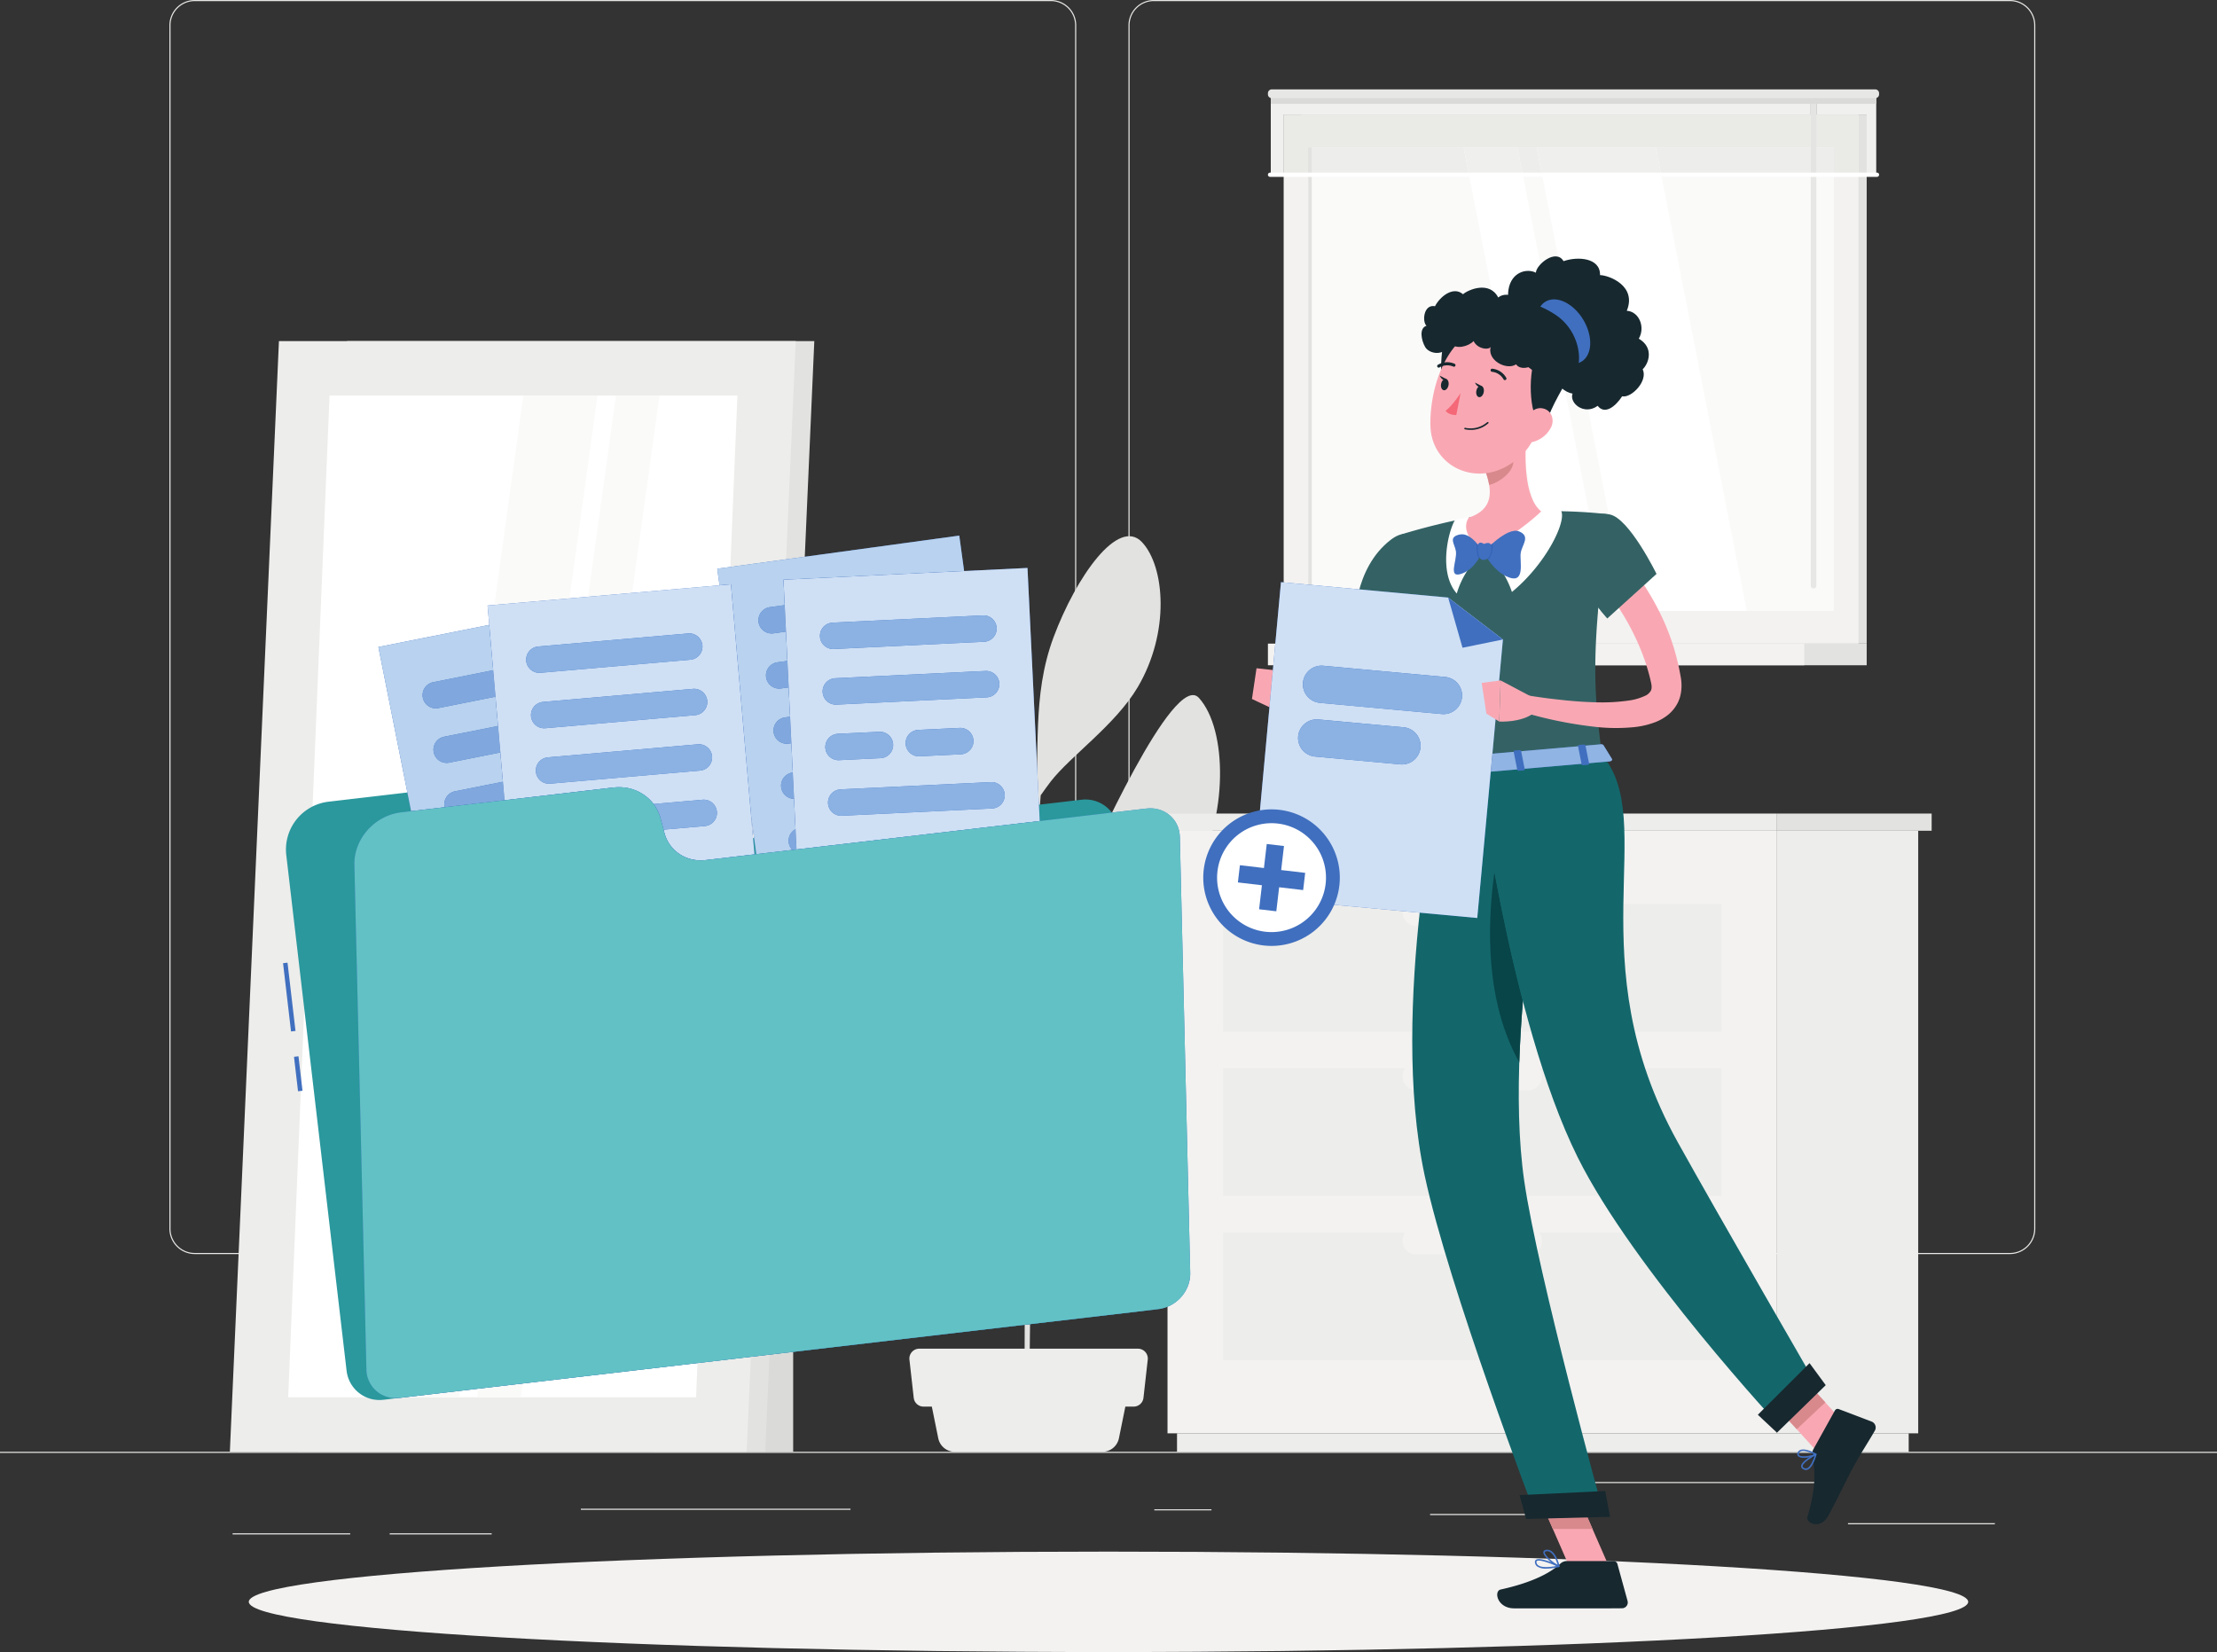 <svg xmlns="http://www.w3.org/2000/svg" width="930.288" height="693.267" viewBox="0 0 930.288 693.267">
  <rect x="0" y="0" width="930.288" height="693.267" fill="#333333" stroke="none"/>
  <g id="g10" transform="translate(250 -1118.189)">
    <g id="g12" transform="translate(-250 1118.189)">
      <path id="path14" d="M930.288-59.752H0v-.465H930.288v.465" transform="translate(0 669.455)" fill="#e7e8e5"/>
      <path id="path16" d="M555.7-38.756H617.33v.465H555.7v-.465" transform="translate(219.745 677.942)" fill="#e7e8e5"/>
      <path id="path18" d="M347.113-42.935H371.09v.465H347.113v-.465" transform="translate(137.26 676.289)" fill="#e7e8e5"/>
      <path id="path20" d="M430.035-41.061h50.5v-.465h-50.5Z" transform="translate(170.051 676.846)" fill="#e7e8e5"/>
      <path id="path22" d="M479.555-51.137h104.4v.465h-104.4v-.465" transform="translate(189.633 673.046)" fill="#e7e8e5"/>
      <path id="path24" d="M69.945-35.712H119.3v.465H69.945v-.465" transform="translate(27.659 679.145)" fill="#e7e8e5"/>
      <path id="path26" d="M117.185-35.712h42.793v.465H117.185v-.465" transform="translate(46.339 679.145)" fill="#e7e8e5"/>
      <path id="path28" d="M287.815-42.636H174.666V-43.1H287.815v.465" transform="translate(69.069 676.223)" fill="#e7e8e5"/>
      <path id="path30" d="M61.563-496.346a10.165,10.165,0,0,0-10.155,10.153V18.827A10.166,10.166,0,0,0,61.563,28.982H420.838a10.165,10.165,0,0,0,10.153-10.155v-505.02a10.165,10.165,0,0,0-10.153-10.153H61.563M420.838,29.447H61.563a10.631,10.631,0,0,1-10.621-10.62v-505.02a10.632,10.632,0,0,1,10.621-10.618H420.838a10.632,10.632,0,0,1,10.618,10.618V18.827a10.631,10.631,0,0,1-10.618,10.62" transform="translate(20.144 496.811)" fill="#e7e8e5"/>
      <path id="path32" d="M349.957-496.346A10.165,10.165,0,0,0,339.8-486.193V18.827a10.165,10.165,0,0,0,10.153,10.155H709.231a10.167,10.167,0,0,0,10.157-10.155v-505.02a10.167,10.167,0,0,0-10.157-10.153H349.957M709.231,29.447H349.957a10.63,10.63,0,0,1-10.618-10.62v-505.02a10.631,10.631,0,0,1,10.618-10.618H709.231a10.633,10.633,0,0,1,10.622,10.618V18.827a10.632,10.632,0,0,1-10.622,10.62" transform="translate(134.187 496.811)" fill="#e7e8e5"/>
      <path id="path34" d="M387.234-111.359c-3.727-10.7-33.111,3.85-45.035,21.579-7.943,11.805-12.793,24.409-15.059,41.338.272-19.317.581-40.071.882-59.658,2.413-4.884,7.919-16.144,11.88-25.066,13.214-29.769,44.639-40.855,55.5-59.65,14.224-24.628,14.142-61.57,2.034-74.9-10.523-11.586-45.372,66.748-49.3,75.5-13.5,30.1-17.426,52.44-19.957,74.083.288-18.4.564-35.286.791-48.319.737-42.507,1.66-56.18,2.08-60.387,1.457-2.054,3.174-4.449,4.171-5.734,8.434-10.856,27.144-23.78,36.5-39.563,13.655-23.045,11.448-50.626,1.872-60.895-10.014-10.737-27.717,14.641-37.115,39.787s-5.383,49.216-8.019,70.1c-.551,4.1-1.118,19.653-1.648,41.234-2.852-23.22-8.531-38.776-19.056-53.272-12.946-17.83-24.12-39.541-34.787-36.735s-4.925,31.533,3.513,51.7c7.517,17.962,44.589,35.876,50.051,50.316-.644,29.252-1.219,66.311-1.626,100.815-2.923-17.822-.914-19.318-12.89-46.6-7.12-16.222-36.311-36.227-39.792-25.081-3.416,10.936,1.81,32.21,12.831,46.963,8.89,11.9,28.614,11.889,33.178,19.274,1.064,1.723,4.584,8.328,6.6,12.125-.476,42.123-.688,79.307-.454,91.985l1.915.128c-.091-3.273.14-24.7.515-53.058,4.789-15.091,37.033-23.9,46.993-39.59,10.425-16.421,17.915-35.583,13.444-48.416" transform="translate(105.642 560.574)" fill="#e2e2e0"/>
      <path id="path36" d="M352.236-52.465H290.348a7.108,7.108,0,0,1-6.968-5.7l-4.393-21.659H363.6L359.2-58.162a7.108,7.108,0,0,1-6.966,5.7" transform="translate(110.321 661.703)" fill="#ededeb"/>
      <path id="path38" d="M367.555-66.915H279.406a4.151,4.151,0,0,1-4.125-3.686l-1.8-16.012a4.149,4.149,0,0,1,4.123-4.614h91.752a4.15,4.15,0,0,1,4.125,4.614l-1.8,16.012a4.15,4.15,0,0,1-4.123,3.686" transform="translate(108.133 657.193)" fill="#ededeb"/>
      <path id="path40" d="M534.349,5.884h59.259V-246.985H534.349Z" transform="translate(211.3 595.601)" fill="#ededeb"/>
      <path id="path42" d="M353.936-65.773H660.959v7.753H353.936v-7.753" transform="translate(139.959 667.258)" fill="#ededeb"/>
      <path id="path44" d="M351.076,5.884H606.822V-246.985H351.076Z" transform="translate(138.828 595.601)" fill="#f3f2f1"/>
      <path id="path46" d="M576.919-122.02H367.774v-53.544H576.919v53.544" transform="translate(145.431 623.843)" fill="#ededeb"/>
      <path id="path48" d="M576.919-72.634H367.774v-53.543H576.919v53.543" transform="translate(145.431 643.372)" fill="#ededeb"/>
      <path id="path50" d="M427.525-165.668h46.959a5.8,5.8,0,0,0,5.779-5.779,5.8,5.8,0,0,0-5.779-5.781H427.525a5.8,5.8,0,0,0-5.779,5.781,5.8,5.8,0,0,0,5.779,5.779" transform="translate(166.773 623.185)" fill="#f3f2f1"/>
      <path id="path52" d="M367.774-171.408H576.919v-53.544H367.774Z" transform="translate(145.431 604.313)" fill="#ededeb"/>
      <path id="path54" d="M427.525-215.056h46.959a5.8,5.8,0,0,0,5.779-5.779,5.8,5.8,0,0,0-5.779-5.779H427.525a5.8,5.8,0,0,0-5.779,5.779,5.8,5.8,0,0,0,5.779,5.779" transform="translate(166.773 603.656)" fill="#f3f2f1"/>
      <path id="path56" d="M427.525-116.282h46.959a5.8,5.8,0,0,0,5.779-5.779,5.8,5.8,0,0,0-5.779-5.779H427.525a5.8,5.8,0,0,0-5.779,5.779,5.8,5.8,0,0,0,5.779,5.779" transform="translate(166.773 642.715)" fill="#f3f2f1"/>
      <path id="path58" d="M347.309-244.941h261v-7.213h-261Z" transform="translate(137.338 593.557)" fill="#ededeb"/>
      <path id="path60" d="M599.254-252.154h-64.9v7.213h64.9v-7.213" transform="translate(211.3 593.557)" fill="#e2e2e0"/>
      <path id="path62" d="M196.558,47.091H255.1V-331.584H196.558Z" transform="translate(77.726 562.147)" fill="#dadbd8"/>
      <path id="path64" d="M89.615,71.865H285.665l20.595-466.1H110.21L89.615,71.865" transform="translate(35.437 537.373)" fill="#e2e2e0"/>
      <path id="path66" d="M69.12,71.865h216.86l20.595-466.1H89.714L69.12,71.865" transform="translate(27.332 537.373)" fill="#ededeb"/>
      <path id="path68" d="M257.817,42.54l17.348-420.4H104.007L86.658,42.54H257.817" transform="translate(34.268 543.849)" fill="#fff"/>
      <path id="path70" d="M161.784,42.54l58.178-420.4H201.708L143.532,42.54h18.252" transform="translate(56.757 543.849)" fill="#fafaf9"/>
      <path id="path72" d="M146.807,42.54l58.178-420.4H173.862L115.684,42.54h31.123" transform="translate(45.746 543.849)" fill="#fafaf9"/>
      <path id="path74" d="M391.284-240.36H628.565V-462.319H391.284Z" transform="translate(154.728 510.45)" fill="#e2e2e0"/>
      <path id="path76" d="M386.007-240.36h241.2V-462.319h-241.2Z" transform="translate(152.641 510.45)" fill="#f3f2f1"/>
      <path id="path78" d="M391.284-294.175H628.565v-9.083H391.284Z" transform="translate(154.728 573.348)" fill="#e2e2e0"/>
      <path id="path80" d="M381.271-294.175H606.362v-9.083H381.271Z" transform="translate(150.768 573.348)" fill="#f3f2f1"/>
      <path id="path82" d="M393.4-258.01H613.981V-452.464H393.4Z" transform="translate(155.562 514.347)" fill="#fafaf9"/>
      <path id="path84" d="M393.4-258.01h1.47V-452.464H393.4Z" transform="translate(155.562 514.347)" fill="#e2e2e0"/>
      <path id="path86" d="M550.234-258.01l-38.14-194.452h-50L500.237-258.01h50" transform="translate(182.729 514.348)" fill="#fff"/>
      <path id="path88" d="M500.836-258.01,462.7-452.463h-22.58l38.14,194.453h22.58" transform="translate(174.037 514.348)" fill="#fff"/>
      <path id="path90" d="M546.857-262.178V-467.471a1.138,1.138,0,0,0-1.135-1.135h-.089a1.138,1.138,0,0,0-1.135,1.135v205.292a1.137,1.137,0,0,0,1.135,1.135h.089a1.137,1.137,0,0,0,1.135-1.135" transform="translate(215.313 507.964)" fill="#e7e8e5"/>
      <path id="path92" d="M571.637-434.633h-4v-25.2H546.51v-7.636a1.138,1.138,0,0,0-1.135-1.135h26.262v33.972" transform="translate(215.66 507.964)" fill="#f0f0ee"/>
      <path id="path94" d="M567.311-437.119h-3.44v-25.2h3.44v25.2" transform="translate(215.982 510.45)" fill="#e2e2e0"/>
      <path id="path96" d="M563.871-437.119H553.561v-11.446h-7.373V-462.32h17.683v25.2" transform="translate(215.982 510.45)" fill="#eaeae7"/>
      <path id="path98" d="M546.188-441.017h7.373v-11.446h-7.373Z" transform="translate(215.982 514.348)" fill="#ededeb"/>
      <path id="path100" d="M387.54-434.633h-5.409v-33.972H609.838a1.138,1.138,0,0,0-1.135,1.135v7.636H387.54v25.2" transform="translate(151.108 507.964)" fill="#f0f0ee"/>
      <path id="path102" d="M396.316-437.119H386.007v-25.2H607.17v13.755H396.316v11.446" transform="translate(152.641 510.45)" fill="#eaeae7"/>
      <path id="path104" d="M604.248-441.017H541.5l-2.244-11.446h-50l2.246,11.446h-8.092l-2.244-11.446h-22.58l2.244,11.446h-65.97v-11.446H393.4v0H604.248v11.446" transform="translate(155.562 514.348)" fill="#ededeb"/>
      <path id="path106" d="M393.4-441.017h1.47v-11.446H393.4Z" transform="translate(155.562 514.348)" fill="#e2e2e0"/>
      <path id="path108" d="M514.338-441.017h-50l-2.246-11.446h50l2.244,11.446" transform="translate(182.729 514.348)" fill="#efefed"/>
      <path id="path110" d="M464.94-441.017H442.36l-2.244-11.446H462.7l2.244,11.446" transform="translate(174.037 514.348)" fill="#efefed"/>
      <path id="path112" d="M546.857-434.633H544.5v-32.837a1.138,1.138,0,0,1,1.135-1.135h.089a1.138,1.138,0,0,1,1.135,1.135v32.837" transform="translate(215.313 507.964)" fill="#e4e4e2"/>
      <path id="path114" d="M382.131-464.386H636.189v-4.22H382.131v4.22" transform="translate(151.108 507.964)" fill="#dadbd8"/>
      <path id="path116" d="M382.89-466.23H636.11a1.623,1.623,0,0,0,1.619-1.619v-.465a1.622,1.622,0,0,0-1.619-1.619H382.89a1.623,1.623,0,0,0-1.619,1.619v.465a1.625,1.625,0,0,0,1.619,1.619" transform="translate(150.768 507.44)" fill="#e7e8e5"/>
      <path id="path118" d="M382.157-443.125H636.845a.887.887,0,0,0,.884-.884.887.887,0,0,0-.884-.886H382.157a.888.888,0,0,0-.886.886.887.887,0,0,0,.886.884" transform="translate(150.768 517.34)" fill="#fff"/>
      <path id="path120" d="M796.3-9.128C796.3,2.508,634.794,11.94,435.56,11.94S74.814,2.508,74.814-9.128,236.326-30.2,435.56-30.2,796.3-20.763,796.3-9.128" transform="translate(29.584 681.327)" fill="#f3f2f1"/>
      <path id="path122" d="M88.465-178.444l-3.351-28.645,1.877-.22,3.351,28.645-1.877.22" transform="translate(33.657 611.29)" fill="#406fbf"/>
      <path id="path124" d="M90.1-164.485l-1.69-14.446,1.877-.221,1.69,14.447-1.877.22" transform="translate(34.959 622.424)" fill="#406fbf"/>
      <path id="path126" d="M216.406-243.584l-2.231-6.259a20.218,20.218,0,0,0-21.395-13.292l-88.919,10.4A20.222,20.222,0,0,0,86.127-230.3L111.436-13.911A13.866,13.866,0,0,0,126.82-1.748L444.958-38.958A13.867,13.867,0,0,0,457.12-54.341L435.242-241.4a13.867,13.867,0,0,0-15.385-12.163L235.118-231.959a17.688,17.688,0,0,1-18.712-11.625" transform="translate(34.003 589.16)" fill="#2a989d"/>
      <path id="path128" d="M241.905-178.114,141.382-158.081l-27.6-138.488L214.3-316.6l27.6,138.488" transform="translate(44.994 568.072)" fill="#406fbf"/>
      <path id="path130" d="M127.514-230.716l-13.732-68.9,46.523-9.271,1.658,19.017-25.173,5.018a5.543,5.543,0,0,0-4.353,6.519,5.545,5.545,0,0,0,5.431,4.462,5.594,5.594,0,0,0,1.09-.108l23.975-4.778L164-266.471l-22.649,4.514A5.545,5.545,0,0,0,137-255.436a5.546,5.546,0,0,0,5.431,4.462,5.577,5.577,0,0,0,1.088-.108l21.451-4.276,1.072,12.289-20.126,4.011a5.545,5.545,0,0,0-4.354,6.521c.013.058.024.115.039.171l-14.089,1.648" transform="translate(44.994 571.121)" fill="#b8d2ef"/>
      <path id="path132" d="M132.613-279.263a5.545,5.545,0,0,1-5.431-4.462,5.543,5.543,0,0,1,4.353-6.519l25.173-5.018.969,11.113L133.7-279.371a5.6,5.6,0,0,1-1.09.108" transform="translate(50.25 576.51)" fill="#80a8de"/>
      <path id="path134" d="M135.884-262.995a5.546,5.546,0,0,1-5.431-4.462,5.544,5.544,0,0,1,4.352-6.521l22.649-4.514.969,11.113L136.973-263.1a5.578,5.578,0,0,1-1.088.108" transform="translate(51.543 583.142)" fill="#80a8de"/>
      <path id="path136" d="M133.761-251.017c-.015-.056-.026-.113-.039-.171a5.545,5.545,0,0,1,4.354-6.521l20.126-4.011.675,7.768-25.116,2.936" transform="translate(52.836 589.774)" fill="#80a8de"/>
      <path id="path138" d="M336.385-195.834l-101.552,13.9L215.686-321.843l101.552-13.9,19.147,139.908" transform="translate(85.29 560.503)" fill="#406fbf"/>
      <path id="path140" d="M232.08-202.058l-2.2-16.04-8.471-97.2-4.774.415-.953-6.959,101.552-13.9,2.034,14.862-75.791,3.66.514,10.656-6.239.852a5.546,5.546,0,0,0-4.741,6.246,5.547,5.547,0,0,0,5.487,4.793,5.851,5.851,0,0,0,.759-.052l5.271-.722.594,12.295-4.2.575a5.544,5.544,0,0,0-4.741,6.244,5.543,5.543,0,0,0,5.485,4.793,5.52,5.52,0,0,0,.759-.052l3.236-.443.594,12.295-2.166.3a5.545,5.545,0,0,0-4.741,6.244h0a5.545,5.545,0,0,0,5.485,4.793,5.516,5.516,0,0,0,.759-.052l1.2-.164.594,12.295-.13.019a5.543,5.543,0,0,0-4.743,6.244,5.544,5.544,0,0,0,5.407,4.791l.614,12.713a5.546,5.546,0,0,0-2.854,5.628,5.513,5.513,0,0,0,1.513,3.107l-15.113,1.768" transform="translate(85.29 560.503)" fill="#b8d2ef"/>
      <path id="path142" d="M233.606-302.942a5.547,5.547,0,0,1-5.487-4.793,5.546,5.546,0,0,1,4.741-6.246l6.239-.852.538,11.117-5.271.722a5.851,5.851,0,0,1-.759.052" transform="translate(90.186 568.771)" fill="#80a8de"/>
      <path id="path144" d="M235.874-286.443a5.543,5.543,0,0,1-5.485-4.793,5.545,5.545,0,0,1,4.741-6.244l4.2-.575.536,11.117-3.236.443a5.521,5.521,0,0,1-.759.052" transform="translate(91.083 575.406)" fill="#80a8de"/>
      <path id="path146" d="M238.143-269.943a5.545,5.545,0,0,1-5.485-4.793h0a5.544,5.544,0,0,1,4.741-6.244l2.166-.3.538,11.119-1.2.164a5.52,5.52,0,0,1-.759.052" transform="translate(91.981 582.04)" fill="#80a8de"/>
      <path id="path148" d="M240.333-253.446a5.544,5.544,0,0,1-5.407-4.791,5.544,5.544,0,0,1,4.743-6.244l.13-.019.534,11.054" transform="translate(92.878 588.675)" fill="#80a8de"/>
      <path id="path150" d="M238.708-238.732a5.513,5.513,0,0,1-1.513-3.107,5.545,5.545,0,0,1,2.854-5.628l.411,8.531-1.753.2" transform="translate(93.775 595.41)" fill="#80a8de"/>
      <path id="path152" d="M260.987-180.414l-102.112,8.9L146.616-312.193l102.11-8.9,12.261,140.678" transform="translate(57.977 566.296)" fill="#406fbf"/>
      <path id="path154" d="M236.167-205.255a15.508,15.508,0,0,1-15.339-11.459l-.378-1.423,17.363-1.513a5.544,5.544,0,0,0,5.04-6,5.543,5.543,0,0,0-5.517-5.063c-.16,0-.324.006-.487.02L216.261-228.9a18.092,18.092,0,0,0-14.6-7.039,20.591,20.591,0,0,0-2.4.141l-45.526,5.325-1.747-20.057-.969-11.113-1.07-12.289-.969-11.113-2.365-27.146,102.11-8.9L258.6-207.757l-20.34,2.38a18.225,18.225,0,0,1-2.1.123m-.856-48.725c-.162,0-.324.007-.487.022l-62.9,5.481a5.544,5.544,0,0,0-5.042,6,5.544,5.544,0,0,0,5.517,5.065c.162,0,.324-.007.487-.022l62.9-5.481a5.546,5.546,0,0,0,5.042-6.006,5.545,5.545,0,0,0-5.517-5.063m-2.028-23.261c-.16,0-.324.007-.487.022l-62.9,5.481a5.545,5.545,0,0,0-5.042,6,5.544,5.544,0,0,0,5.517,5.063c.162,0,.326-.006.487-.02l62.9-5.483a5.542,5.542,0,0,0,5.042-6,5.544,5.544,0,0,0-5.517-5.063M231.255-300.5c-.16,0-.324.007-.487.02L167.867-295a5.542,5.542,0,0,0-5.04,6,5.544,5.544,0,0,0,5.517,5.063c.16,0,.324-.008.487-.021l62.9-5.483a5.544,5.544,0,0,0,5.04-6,5.543,5.543,0,0,0-5.517-5.063" transform="translate(57.977 566.296)" fill="#cfe0f5"/>
      <path id="path156" d="M163.756-289.766a5.544,5.544,0,0,1-5.517-5.063,5.542,5.542,0,0,1,5.04-6l62.9-5.483c.164-.013.327-.02.487-.02a5.543,5.543,0,0,1,5.517,5.063,5.544,5.544,0,0,1-5.04,6l-62.9,5.483c-.164.013-.327.02-.487.02" transform="translate(62.565 572.131)" fill="#8bb2e3"/>
      <path id="path158" d="M165.208-273.1a5.544,5.544,0,0,1-5.517-5.063,5.545,5.545,0,0,1,5.042-6l62.9-5.481c.164-.015.327-.022.487-.022a5.544,5.544,0,0,1,5.517,5.063,5.542,5.542,0,0,1-5.042,6l-62.9,5.483c-.162.015-.326.02-.487.02" transform="translate(63.139 578.723)" fill="#8bb2e3"/>
      <path id="path160" d="M166.661-256.426a5.544,5.544,0,0,1-5.517-5.065,5.544,5.544,0,0,1,5.042-6l62.9-5.481c.164-.015.326-.022.487-.022a5.545,5.545,0,0,1,5.517,5.063,5.546,5.546,0,0,1-5.042,6.006l-62.9,5.481c-.164.015-.326.022-.487.022" transform="translate(63.714 585.314)" fill="#8bb2e3"/>
      <path id="path162" d="M200.715-243.748l-1.252-4.7a17.529,17.529,0,0,0-2.938-6.064l20.589-1.794c.164-.015.327-.02.487-.02a5.543,5.543,0,0,1,5.517,5.063,5.544,5.544,0,0,1-5.04,6l-17.363,1.513" transform="translate(77.713 591.906)" fill="#8bb2e3"/>
      <path id="path164" d="M344.793-184.963l-102.378,4.942L235.6-321.068l102.38-4.944,6.808,141.048" transform="translate(93.166 564.351)" fill="#406fbf"/>
      <path id="path166" d="M241.069-207.878l-2.153-44.592-.538-11.119-.594-12.295L237.25-287l-.594-12.295-.538-11.117-.514-10.656,102.38-4.943,5.126,106.2L241.069-207.878m81.823-28.27c-.089,0-.18,0-.272.006L259.554-233.1a5.544,5.544,0,0,0-5.269,5.8,5.543,5.543,0,0,0,5.531,5.277q.137,0,.273-.006l63.064-3.044a5.546,5.546,0,0,0,5.271-5.8h0a5.544,5.544,0,0,0-5.533-5.277m-46.814-21.118c-.091,0-.18,0-.272.006l-17.378.839a5.546,5.546,0,0,0-5.271,5.8,5.545,5.545,0,0,0,5.533,5.277c.091,0,.18,0,.272-.006l17.378-.839a5.544,5.544,0,0,0,5.271-5.8,5.544,5.544,0,0,0-5.533-5.277m33.7-1.626c-.091,0-.182,0-.272.006l-17.378.839a5.544,5.544,0,0,0-5.271,5.8,5.544,5.544,0,0,0,5.533,5.277c.089,0,.18,0,.272-.006l17.378-.839a5.544,5.544,0,0,0,5.269-5.8,5.543,5.543,0,0,0-5.531-5.277m10.866-23.9c-.091,0-.182,0-.272.007L257.3-279.742a5.546,5.546,0,0,0-5.271,5.805,5.544,5.544,0,0,0,5.533,5.277c.091,0,.18,0,.272-.006l63.066-3.046a5.541,5.541,0,0,0,5.269-5.8,5.545,5.545,0,0,0-5.531-5.278m-1.128-23.322c-.089,0-.18,0-.272.008l-63.064,3.044a5.546,5.546,0,0,0-5.271,5.8,5.544,5.544,0,0,0,5.533,5.277c.089,0,.18,0,.272-.006l63.066-3.046a5.542,5.542,0,0,0,5.269-5.8,5.545,5.545,0,0,0-5.533-5.279" transform="translate(93.166 564.351)" fill="#cfe0f5"/>
      <path id="path168" d="M252.105-297.621a5.544,5.544,0,0,1-5.533-5.277,5.546,5.546,0,0,1,5.271-5.805l63.064-3.044c.091,0,.182-.007.272-.007a5.545,5.545,0,0,1,5.533,5.278,5.542,5.542,0,0,1-5.269,5.8l-63.066,3.046c-.091,0-.182.006-.272.006" transform="translate(97.501 569.989)" fill="#8bb2e3"/>
      <path id="path170" d="M252.912-280.908a5.544,5.544,0,0,1-5.533-5.277,5.546,5.546,0,0,1,5.271-5.8l63.066-3.044c.089,0,.18-.007.272-.007a5.545,5.545,0,0,1,5.531,5.279,5.541,5.541,0,0,1-5.269,5.8l-63.066,3.046c-.091,0-.18.006-.272.006" transform="translate(97.82 576.598)" fill="#8bb2e3"/>
      <path id="path172" d="M253.719-264.82a5.545,5.545,0,0,1-5.533-5.277,5.546,5.546,0,0,1,5.271-5.8l17.378-.839c.091,0,.18-.006.272-.006a5.544,5.544,0,0,1,5.533,5.277,5.544,5.544,0,0,1-5.271,5.805l-17.378.839c-.091,0-.18.006-.272.006" transform="translate(98.139 583.832)" fill="#8bb2e3"/>
      <path id="path174" d="M277.867-265.985a5.544,5.544,0,0,1-5.533-5.277,5.544,5.544,0,0,1,5.271-5.8l17.378-.839c.089,0,.18-.006.272-.006a5.543,5.543,0,0,1,5.531,5.277,5.544,5.544,0,0,1-5.269,5.805l-17.378.839c-.091,0-.182.006-.272.006" transform="translate(107.688 583.371)" fill="#8bb2e3"/>
      <path id="path176" d="M254.525-247.482a5.543,5.543,0,0,1-5.531-5.277,5.544,5.544,0,0,1,5.269-5.805l63.066-3.044c.091,0,.182-.006.272-.006a5.544,5.544,0,0,1,5.533,5.277h0a5.546,5.546,0,0,1-5.271,5.8L254.8-247.487q-.137.006-.274.006" transform="translate(98.458 589.816)" fill="#8bb2e3"/>
      <path id="path178" d="M236.667-240.844l-1.63-6.125c-2.311-8.68-10.577-14.057-19.936-12.961l-88.918,10.4c-11.091,1.3-19.874,11.15-19.615,22.009l5.045,211.815c.177,7.446,6.487,12.762,14.094,11.872L443.846-41.044c7.606-.89,13.629-7.647,13.452-15.093l-4.361-183.107c-.179-7.446-6.488-12.76-14.1-11.87L254.1-229.508c-8.183.956-15.415-3.745-17.435-11.337" transform="translate(42.139 590.426)" fill="#406fbf"/>
      <path id="path180" d="M124.054-3.738a12.143,12.143,0,0,1-12.44-11.969l-5.045-211.815c0-.149-.006-.3-.006-.445-.012-10.682,8.681-20.284,19.621-21.564l88.918-10.4a20.591,20.591,0,0,1,2.4-.141,17.733,17.733,0,0,1,17.538,13.1l1.63,6.125a15.508,15.508,0,0,0,15.339,11.459,18.224,18.224,0,0,0,2.1-.123l184.738-21.607a14.307,14.307,0,0,1,1.654-.1,12.146,12.146,0,0,1,12.442,11.969L457.3-56.138c0,.1,0,.2,0,.305a15.25,15.25,0,0,1-9.535,13.77,14.881,14.881,0,0,1-3.92,1.018l-53.782,6.29-2.236.261L177.208-9.859,158.655-7.69l-7.863.921L127.441-4.038l-1.734.2a14.2,14.2,0,0,1-1.654.1" transform="translate(42.138 590.426)" fill="#62c1c5"/>
      <path id="path182" d="M435.271-318.464c-1.375,6.914-2.849,13.711-4.5,20.509-1.619,6.795-3.276,13.578-5.081,20.327l-2.748,10.114-.361,1.291c-.167.556-.35,1.12-.567,1.695a17.208,17.208,0,0,1-1.822,3.593,12.863,12.863,0,0,1-3.472,3.531,11.1,11.1,0,0,1-5.081,1.833,14.55,14.55,0,0,1-7.978-1.762,28.111,28.111,0,0,1-5.171-3.578,46.131,46.131,0,0,1-7.573-8.536l5.174-4.653a63.454,63.454,0,0,0,7.993,5.308,19.147,19.147,0,0,0,3.831,1.66c1.144.372,2.14.322,2.151.132l-.279-.06c-.108,0-.086-.047,0-.311s.218-.649.337-1.144l.428-2.048,2.171-10.164,4.37-20.317c1.418-6.771,2.936-13.558,4.413-20.26l13.759,2.841" transform="translate(154.584 566.212)" fill="#f9a8b3"/>
      <path id="path184" d="M422.564-333.8c-15.873,12.151-15.234,35.048-15.234,35.048l28.389,6.785s8.709-23.021,5.176-31.451c-3.688-8.795-9.4-17.221-18.33-10.382" transform="translate(161.071 560.284)" fill="#346264"/>
      <path id="path186" d="M400.227-284.258l-10.438-10.436-5.63,16.328s8.812,4.758,17.246.272l-1.178-6.164" transform="translate(151.91 576.735)" fill="#f9a8b3"/>
      <path id="path188" d="M378.387-295.849l-1.918,12.9,10.732,5.037,5.63-16.328-14.444-1.611" transform="translate(148.869 576.278)" fill="#f9a8b3"/>
      <path id="path190" d="M493.394-14.169l-15.966,1.56-16.613-38,15.966-1.559,16.613,38" transform="translate(182.222 672.638)" fill="#f9a8b3"/>
      <path id="path192" d="M568.6-57.135l-11.991,11.26L530.72-74.327l11.99-11.259L568.6-57.135" transform="translate(209.865 659.424)" fill="#f9a8b3"/>
      <path id="path194" d="M546.033-56.2l9.011-16.235a1.306,1.306,0,0,1,1.626-.6l13.872,5.279a2.656,2.656,0,0,1,1.284,3.743c-3.239,5.606-5.085,8.15-9.048,15.29-2.437,4.391-7.186,14.466-10.551,20.532-3.293,5.933-9.545,3.06-8.685.233,3.85-12.676,3.126-19.733,2.039-25.328a4.308,4.308,0,0,1,.452-2.909" transform="translate(214.904 664.349)" fill="#17282f"/>
      <path id="path196" d="M479.494-27.355H499.1a1.625,1.625,0,0,1,1.548,1.193l4.264,15.512a2.44,2.44,0,0,1-2.393,3.1c-6.91.063-10.185.033-18.809.033H457.361c-7.165,0-8.663-7.245-5.7-7.9,13.292-2.941,20.956-7,25.056-10.868a4.027,4.027,0,0,1,2.776-1.073" transform="translate(178.035 682.45)" fill="#17282f"/>
      <path id="path198" d="M479.662-35.244h-.007l-2.718-6.221h.008l2.718,6.221" transform="translate(188.597 676.87)" fill="#c3c5c2"/>
      <path id="path200" d="M484.32-35.244H467.673l-2.534-5.8,16.462-.422,2.718,6.221" transform="translate(183.932 676.87)" fill="#d8898c"/>
      <path id="path202" d="M550.041-73.793l-4.1-4.5.007-.006,4.1,4.5-.009.007" transform="translate(215.885 662.304)" fill="#b6b8b6"/>
      <path id="path204" d="M541.3-62.54l-3.583-3.935L549.2-78.3l4.1,4.5L541.3-62.54" transform="translate(212.634 662.306)" fill="#d8898c"/>
      <path id="path206" d="M421.964-333.459s-7.176,3.156,16.894,98.417c26.537-2.294,53.964-4.666,66.876-5.785-3.477-27.12-4.96-43.9,3.217-100.886A198.238,198.238,0,0,0,480.23-343c-11.3.43-20.552.869-30.366,2.627a282.627,282.627,0,0,0-27.9,6.91" transform="translate(166.463 557.594)" fill="#346264"/>
      <path id="path208" d="M470.2-343.362s3.794.069,8.276.069c2.69,4.157-6.062,22.321-20.539,34.222a36.549,36.549,0,0,0-11.625-16.849L470.2-343.362" transform="translate(176.489 557.49)" fill="#fff"/>
      <path id="path210" d="M444.374-341.316s-1.691.24-5.74,1.163c-2.688,4.158-7.251,21.879.687,30.926a35.681,35.681,0,0,1,11.523-17.5l-6.469-14.587" transform="translate(171.963 558.299)" fill="#fff"/>
      <path id="path212" d="M466.4-367.344c-1.072,9.937-1.434,28.005,5.965,33.935,0,0-7.9,8.066-23.888,16.972C436.845-324.473,442-330.782,442-330.782c10.67-3.544,9.69-11.6,7.135-19.032l17.266-17.53" transform="translate(174.331 548.006)" fill="#f9a8b3"/>
      <path id="path214" d="M446.123-328.31s9.807-10.676,14.868-8.624,1.154,5.708.7,9.143,1.967,12.6-4.823,10.22-10.749-10.739-10.749-10.739" transform="translate(176.413 559.928)" fill="#406fbf"/>
      <path id="path216" d="M449.378-328.943s-4.625-8.192-9.63-7.1-2.024,3.97-1.581,7.048c.568,3.959-3.6,11.536,2.434,9.4,5.872-2.082,8.778-9.348,8.778-9.348" transform="translate(172.759 560.345)" fill="#406fbf"/>
      <path id="path218" d="M444.687-328.593s0,0,0,0c.166-.26.32-.514.46-.755-.14.242-.292.5-.456.759" transform="translate(175.843 563.03)" fill="#111d23"/>
      <path id="path220" d="M444.948-327.021a10.429,10.429,0,0,1-.932-4.806,4.188,4.188,0,0,1,.175-1.511,22.185,22.185,0,0,1,2.363,3.291,20.6,20.6,0,0,1-1.146,2.27c-.14.242-.294.495-.46.755" transform="translate(175.579 561.454)" fill="#3563b7"/>
      <path id="path222" d="M446.126-330.792v0s.045-.048.13-.138h0l-.13.14" transform="translate(176.414 562.405)" fill="#c3c5c2"/>
      <path id="path224" d="M446.219-329.994h0c.4-.426,1.7-1.782,3.433-3.308,0,0,0,0,0,.006-1.725,1.516-3.027,2.871-3.435,3.3" transform="translate(176.451 561.468)" fill="#d8898c"/>
      <path id="path226" d="M448.04-326.633a27.613,27.613,0,0,1-1.914-3.223l.13-.14c.407-.432,1.71-1.786,3.435-3.3a4.283,4.283,0,0,1,.164,2.437c-.3,2.236-.984,3.524-1.814,4.227" transform="translate(176.414 561.47)" fill="#3563b7"/>
      <path id="path228" d="M446.7-326.364c-1.384.006-2.24-1.514-2.341-5.111s2.662-1.6,2.662-1.6,3.677-1.922,3.053,2.45c-.484,3.4-1.942,4.253-3.375,4.259" transform="translate(175.713 561.34)" fill="#406fbf"/>
      <path id="path230" d="M448.2-348.969c-.021-.13-.043-.262-.067-.395.024.13.048.264.071.395h0m-1.4-5.308h0l1.777-1.8-1.777,1.8" transform="translate(176.677 552.461)" fill="#bfc0be"/>
      <path id="path232" d="M448.2-346.542c-.022-.13-.047-.264-.071-.394a32.351,32.351,0,0,0-1.336-4.914l1.777-1.8,8.443-8.566a17.569,17.569,0,0,1,1.308,6.049c-.065,4.395-6.011,8.665-10.121,9.629" transform="translate(176.677 550.033)" fill="#d8898c"/>
      <path id="path234" d="M453.575-389.017s-11.128,15.463-12.968,22.4c-7.593,4.417-9.126-17.367-5.1-30.8,12.473,7.773,18.068,8.4,18.068,8.4" transform="translate(171.359 536.114)" fill="#17282f"/>
      <path id="path236" d="M479.379-370.453c-4.145,15.871-5.561,22.678-15.3,29.328-14.643,10-33.23,1.442-33.911-15.348-.614-15.112,6.268-38.527,23.25-41.829a22.374,22.374,0,0,1,25.957,27.849" transform="translate(170.09 535.59)" fill="#f9a8b3"/>
      <path id="path238" d="M476.078-380.5s-7.974,12.916-9.046,18.537c-5.788,3.937-8.233-13.29-5.788-24.2,2.661-9.625,14.834,5.66,14.834,5.66" transform="translate(182.019 539.307)" fill="#17282f"/>
      <path id="path240" d="M475.594-377.493c-2.3,1.747-4.748-4.711-2.443-9.655-4.415.272-9.72-2.346-8.588-6.6-8.68,2.912-11.9-5.926-10.9-12.044,1.209-7.39,7.693-9.024,11.5-7.072.076-3.323,8.408-10.274,11.6-4.839,5.937-2.093,15.5-1.449,15.309,5.842,3.922.123,15.5,4.562,11.234,14.978,5.109.305,7.878,6.8,5.035,11.707,6.549,3.84,4.121,10.509,1.628,12.844,2.357,4.91-4.813,12.215-8.613,11.336-2.906,4.458-7.357,7.8-10.268,4-5.652,4.119-11.984-1.1-10.551-5.126-6.4-1.055-12.868-11.619-4.944-15.374" transform="translate(179.323 527.299)" fill="#17282f"/>
      <path id="path242" d="M481.647-398.223c4.168,6.955,3.822,14.827-.774,17.581s-11.7-.655-15.865-7.61-3.822-14.827.772-17.579,11.7.653,15.867,7.608" transform="translate(182.729 532.41)" fill="#406fbf"/>
      <path id="path244" d="M456.648-385.867c-.255,2-5.744,1.481-7.325-2.034-2.261,2.376-7.6,3.613-9.428,1.023-3.083,5.8-9.271,4.279-10.894,1.494s-2.663-7.922.547-8.936c-1.87-1.611-1.3-9.143,3.574-8.2,2.049-4.013,7.658-8.575,11.748-5.027,2.221-1.939,11.121-5.731,14.775,1.371,2.973-2.458,8.229-.791,9.493,2.979,5.8-1.516,8.3,2.876,8.28,5.251,4.117,1.126,4.389,8.231,1.8,9.751.973,3.589.458,7.437-3.323,7.12-.727,4.826-7.2,5.576-8.73,2.943-4.117,2.759-12.7-1.928-10.52-7.74" transform="translate(169.032 531.018)" fill="#17282f"/>
      <path id="path246" d="M441.36-400.923c4.713-6.521,21.873-9.225,36.739.543,13.4,8.8,12.529,29.231,1.879,28.145s-21.19-13.584-21.19-13.584l-17.428-15.1" transform="translate(174.529 532.41)" fill="#17282f"/>
      <path id="path248" d="M469.873-365.882a11.985,11.985,0,0,1-7.048,5.844c-4.024,1.213-6.121-2.369-5.072-6.211.945-3.459,4.177-8.255,8.25-7.787,4.013.465,5.654,4.7,3.87,8.153" transform="translate(180.906 545.348)" fill="#f9a8b3"/>
      <path id="path250" d="M437.391-264.463S414.765-164.37,429.869-93.8c10.116,47.261,46.6,142.736,46.6,142.736l28.525-.733S477.377-51.993,471.667-91.4c-9.768-67.4,14.7-177.3,14.7-177.3l-48.972,4.235" transform="translate(167.93 587.015)" fill="#13676b"/>
      <path id="path252" d="M460.34-154.666c-14.189-25.4-13.588-56.93-10.443-79.936,3,16.146,6.973,35.126,11.956,54.2-.7,8.551-1.234,17.2-1.513,25.737" transform="translate(177.176 600.497)" fill="#084548"/>
      <path id="path254" d="M459.69-36.694l35.237-.9L492.888-48.42l-35.952,1.7,2.754,10.022" transform="translate(180.689 674.12)" fill="#17282f"/>
      <path id="path256" d="M444.266-265.09s13.273,106.151,42.047,164.1c23.24,46.81,85.257,113.443,85.257,113.443L587.426-3.879S545.537-76.3,528.265-107.39c-42.354-76.243-7.74-134.425-31.745-162.419l-52.254,4.718" transform="translate(175.678 586.575)" fill="#13676b"/>
      <path id="path258" d="M536.618-57.695l20.463-19.947-6.789-9.236-21.7,21.659,8.026,7.525" transform="translate(209.024 658.912)" fill="#17282f"/>
      <path id="path260" d="M502.006-272.566l3.533,5.727c.273.443-.234.964-1.008,1.031L434.4-259.741c-.6.052-1.128-.2-1.2-.577l-1.12-5.933c-.078-.411.415-.807,1.074-.865l67.723-5.857a1.223,1.223,0,0,1,1.133.407" transform="translate(170.855 585.321)" fill="#406fbf"/>
      <path id="path262" d="M448.275-261.5l.7-7.541,45.493-3.935q.078-.006.156-.006a1.146,1.146,0,0,1,.977.413l3.533,5.727a.484.484,0,0,1,.074.253c0,.37-.454.724-1.083.778L448.275-261.5" transform="translate(177.264 585.322)" fill="#90b4e3"/>
      <path id="path264" d="M476.779-264.232l1.814-.156c.361-.032.62-.242.575-.467l-1.522-7.7c-.045-.225-.378-.383-.739-.352l-1.814.156c-.361.032-.62.242-.575.467l1.524,7.7c.045.227.376.385.737.353" transform="translate(187.639 585.347)" fill="#406fbf"/>
      <path id="path266" d="M438.072-260.884l1.812-.156c.363-.032.621-.242.577-.467l-1.524-7.7c-.045-.225-.376-.383-.737-.352l-1.814.156c-.361.032-.621.242-.577.467l1.524,7.7c.045.227.376.385.739.353" transform="translate(172.332 586.671)" fill="#406fbf"/>
      <path id="path268" d="M457.425-262.557l1.814-.158c.361-.03.621-.24.577-.465l-1.524-7.7c-.045-.225-.376-.385-.739-.354l-1.812.156c-.363.032-.621.242-.577.467l1.524,7.7c.045.225.376.383.737.354" transform="translate(179.986 586.008)" fill="#406fbf"/>
      <path id="path270" d="M447.066-378.1c-.257,1.308-1.159,2.231-2.013,2.063s-1.34-1.366-1.083-2.672,1.159-2.233,2.013-2.065,1.341,1.366,1.083,2.674" transform="translate(175.534 542.69)" fill="#17282f"/>
      <path id="path272" d="M436.472-380.178c-.259,1.308-1.159,2.231-2.015,2.063s-1.34-1.366-1.083-2.674,1.159-2.231,2.015-2.063,1.34,1.364,1.083,2.674" transform="translate(171.344 541.866)" fill="#17282f"/>
      <path id="path274" d="M435.9-382.321l-2.964-1.524s1.129,2.77,2.964,1.524" transform="translate(171.198 541.482)" fill="#17282f"/>
      <path id="path276" d="M441-378.606s-3.329,5.195-6.306,7.431c1.41,1.952,4.491,1.792,4.491,1.792L441-378.606" transform="translate(171.895 543.553)" fill="#f46878"/>
      <path id="path278" d="M443.02-366.593a10.831,10.831,0,0,0,7.452-2.837l-.006-.46-.459.005a10.66,10.66,0,0,1-9.3,2.409.32.32,0,0,0-.383.255.326.326,0,0,0,.257.383,12.727,12.727,0,0,0,2.445.244" transform="translate(174.115 547)" fill="#17282f"/>
      <path id="path280" d="M454.238-381.133l.335-.095a.647.647,0,0,0,.22-.893,7.624,7.624,0,0,0-5.894-3.812.653.653,0,0,0-.67.627.649.649,0,0,0,.623.674,6.333,6.333,0,0,1,4.828,3.185.654.654,0,0,0,.558.314" transform="translate(177.245 540.655)" fill="#17282f"/>
      <path id="path282" d="M432.817-385.6l.316-.082a6.38,6.38,0,0,1,5.77-.38.647.647,0,0,0,.878-.273.65.65,0,0,0-.273-.878,7.619,7.619,0,0,0-7.009.394.651.651,0,0,0-.251.886.653.653,0,0,0,.569.333" transform="translate(170.893 539.885)" fill="#17282f"/>
      <path id="path284" d="M497.8-331.2c1.26,1.232,2.134,2.186,3.128,3.288.949,1.079,1.861,2.169,2.748,3.276q2.665,3.313,5.046,6.806a112.486,112.486,0,0,1,8.324,14.713,96.1,96.1,0,0,1,5.8,15.943c.713,2.746,1.366,5.511,1.833,8.317.644,2.943.9,7.712-1.271,11.761a15.4,15.4,0,0,1-4.16,4.953,20.291,20.291,0,0,1-4.862,2.789,34.861,34.861,0,0,1-9.243,2.2,77.684,77.684,0,0,1-16.981-.22,173.481,173.481,0,0,1-31.816-6.761l1.7-6.748c5.061.834,10.274,1.621,15.422,2.151,5.15.6,10.3,1.021,15.385,1.133a79.544,79.544,0,0,0,14.706-.806,23.474,23.474,0,0,0,6.065-1.809,5.1,5.1,0,0,0,2.742-2.43,3.789,3.789,0,0,0,.227-1.347,9.206,9.206,0,0,0-.071-1c-.078-.385-.119-.722-.292-1.4-.521-2.4-1.209-4.756-1.942-7.1a97.973,97.973,0,0,0-5.658-13.625,98.46,98.46,0,0,0-7.6-12.719c-1.394-2.041-2.86-4.032-4.4-5.948-.767-.96-1.55-1.9-2.346-2.809-.752-.886-1.658-1.89-2.274-2.527L497.8-331.2" transform="translate(180.456 562.3)" fill="#f9a8b3"/>
      <path id="path286" d="M464.458-285.283l-13.043-6.908-.584,17.262s9.212.581,14.619-3.658l-.992-6.7" transform="translate(178.274 577.725)" fill="#f9a8b3"/>
      <path id="path288" d="M471.013-180.813l10.765-116.865-22.98-17.6-70.151-6.464L376.468-189.522l94.545,8.709" transform="translate(148.869 566.041)" fill="#406fbf"/>
      <path id="path290" d="M471.013-180.813l-94.545-8.709,12.179-132.214,70.151,6.464,22.98,17.6-5.109,55.46-2.008,21.806-3.649,39.6m-67.379-83.356a7.82,7.82,0,0,0-7.777,7.1,7.819,7.819,0,0,0,7.07,8.5l35.758,3.289q.366.033.726.034a7.824,7.824,0,0,0,7.779-7.106,7.82,7.82,0,0,0-7.072-8.5l-35.758-3.289q-.366-.033-.726-.033m2.023-22.533a7.822,7.822,0,0,0-7.779,7.1,7.822,7.822,0,0,0,7.072,8.5l51.166,4.707q.366.033.726.033a7.822,7.822,0,0,0,7.779-7.106,7.82,7.82,0,0,0-7.072-8.5l-51.166-4.707q-.366-.034-.726-.034" transform="translate(148.869 566.041)" fill="#cfe0f5"/>
      <path id="path292" d="M458.448-299.509l-22.98-17.6,6.025,21.06Z" transform="translate(172.199 567.873)" fill="#406fbf"/>
      <path id="path294" d="M418.932-221.422a28.648,28.648,0,0,1-31.792,25.114A28.649,28.649,0,0,1,362.025-228.1a28.648,28.648,0,0,1,31.792-25.114,28.649,28.649,0,0,1,25.116,31.792" transform="translate(143.079 593.059)" fill="#406fbf"/>
      <path id="path296" d="M411.526-223.741a22.848,22.848,0,0,1-25.354,20.029,22.849,22.849,0,0,1-20.029-25.354A22.848,22.848,0,0,1,391.5-249.1a22.849,22.849,0,0,1,20.029,25.356" transform="translate(144.723 594.703)" fill="#fff"/>
      <path id="path298" d="M400.478-230.886,390.4-232.069l1.183-10.081L384.352-243l-1.181,10.082L373.088-234.1l-.847,7.227,10.081,1.183-1.183,10.081,7.227.848,1.183-10.081,10.081,1.181.848-7.226" transform="translate(147.197 597.177)" fill="#406fbf"/>
      <path id="path300" d="M450.784-276.281q-.36,0-.726-.033l-51.166-4.707a7.822,7.822,0,0,1-7.072-8.5,7.822,7.822,0,0,1,7.779-7.1q.36,0,.726.034l51.166,4.707a7.82,7.82,0,0,1,7.072,8.5,7.822,7.822,0,0,1-7.779,7.106" transform="translate(154.926 575.969)" fill="#8bb2e3"/>
      <path id="path302" d="M433.927-261.551q-.36,0-.726-.033l-35.758-3.29a7.819,7.819,0,0,1-7.07-8.5,7.82,7.82,0,0,1,7.777-7.1q.36,0,.726.033l35.758,3.29a7.82,7.82,0,0,1,7.072,8.5,7.824,7.824,0,0,1-7.779,7.105" transform="translate(154.354 582.355)" fill="#8bb2e3"/>
      <path id="path304" d="M445.552-291.16l1.957,12.9,5.409,3.334.584-17.262-7.95,1.031" transform="translate(176.187 577.725)" fill="#f9a8b3"/>
      <path id="path306" d="M488.716-342.029c8.2,1.451,19.687,24.965,19.687,24.965l-20.667,18.691S471.3-316.3,472.174-326.982c.744-9.07,6.1-16.892,16.542-15.047" transform="translate(186.701 557.909)" fill="#346264"/>
      <path id="path308" d="M547.231-58.719c-.91,2.9-2.084,4.824-3.2,5.2a1.538,1.538,0,0,1-1.474-.335.621.621,0,0,1-.3-.584C542.364-55.706,545.434-57.7,547.231-58.719ZM543.6-52.795a2.02,2.02,0,0,0,.638-.108c1.961-.661,3.247-4.29,3.84-6.395l-.108-.34-.357-.036c-.6.313-5.835,3.115-6.006,5.182a1.271,1.271,0,0,0,.558,1.157,2.38,2.38,0,0,0,1.434.539" transform="translate(214.17 669.67)" fill="#406fbf"/>
      <path id="path310" d="M547.505-58.892c-1.775.757-5.215,1.223-6.186.4-.162-.137-.322-.36-.115-.867a1.327,1.327,0,0,1,.835-.787C543.561-60.687,546.325-59.472,547.505-58.892ZM543.248-57.4a11.8,11.8,0,0,0,5.145-1.206l.154-.285-.167-.279c-.175-.1-4.326-2.377-6.557-1.583A1.963,1.963,0,0,0,540.6-59.6a1.3,1.3,0,0,0,.3,1.605,3.761,3.761,0,0,0,2.352.59" transform="translate(213.716 669.175)" fill="#406fbf"/>
      <path id="path312" d="M470.548-25.06c-2.112.4-6.017.91-7.627-.308a1.73,1.73,0,0,1-.711-1.352.429.429,0,0,1,.179-.432C463.39-27.831,467.595-26.361,470.548-25.06Zm-4.233,1.116a26.181,26.181,0,0,0,5.353-.68l.253-.283-.186-.329c-.806-.379-7.919-3.667-9.71-2.454a1.061,1.061,0,0,0-.463,1.006,2.368,2.368,0,0,0,.967,1.835,6.456,6.456,0,0,0,3.786.9" transform="translate(182.516 682.212)" fill="#406fbf"/>
      <path id="path314" d="M465.723-30.135c2.465,0,3.9,4.084,4.38,5.718-2.316-1.213-5.522-4.138-5.368-5.28.011-.086.047-.341.716-.421ZM470.6-23.5l.21-.079.106-.32c-.067-.3-1.682-7.314-5.543-6.868-.966.116-1.232.6-1.282.977-.242,1.786,4.242,5.388,6.384,6.263l.125.026" transform="translate(183.514 681.094)" fill="#406fbf"/>
      <path id="path316" d="M446.495-380.238l-2.964-1.524s1.129,2.772,2.964,1.524" transform="translate(175.388 542.305)" fill="#17282f"/>
    </g>
  </g>
</svg>
